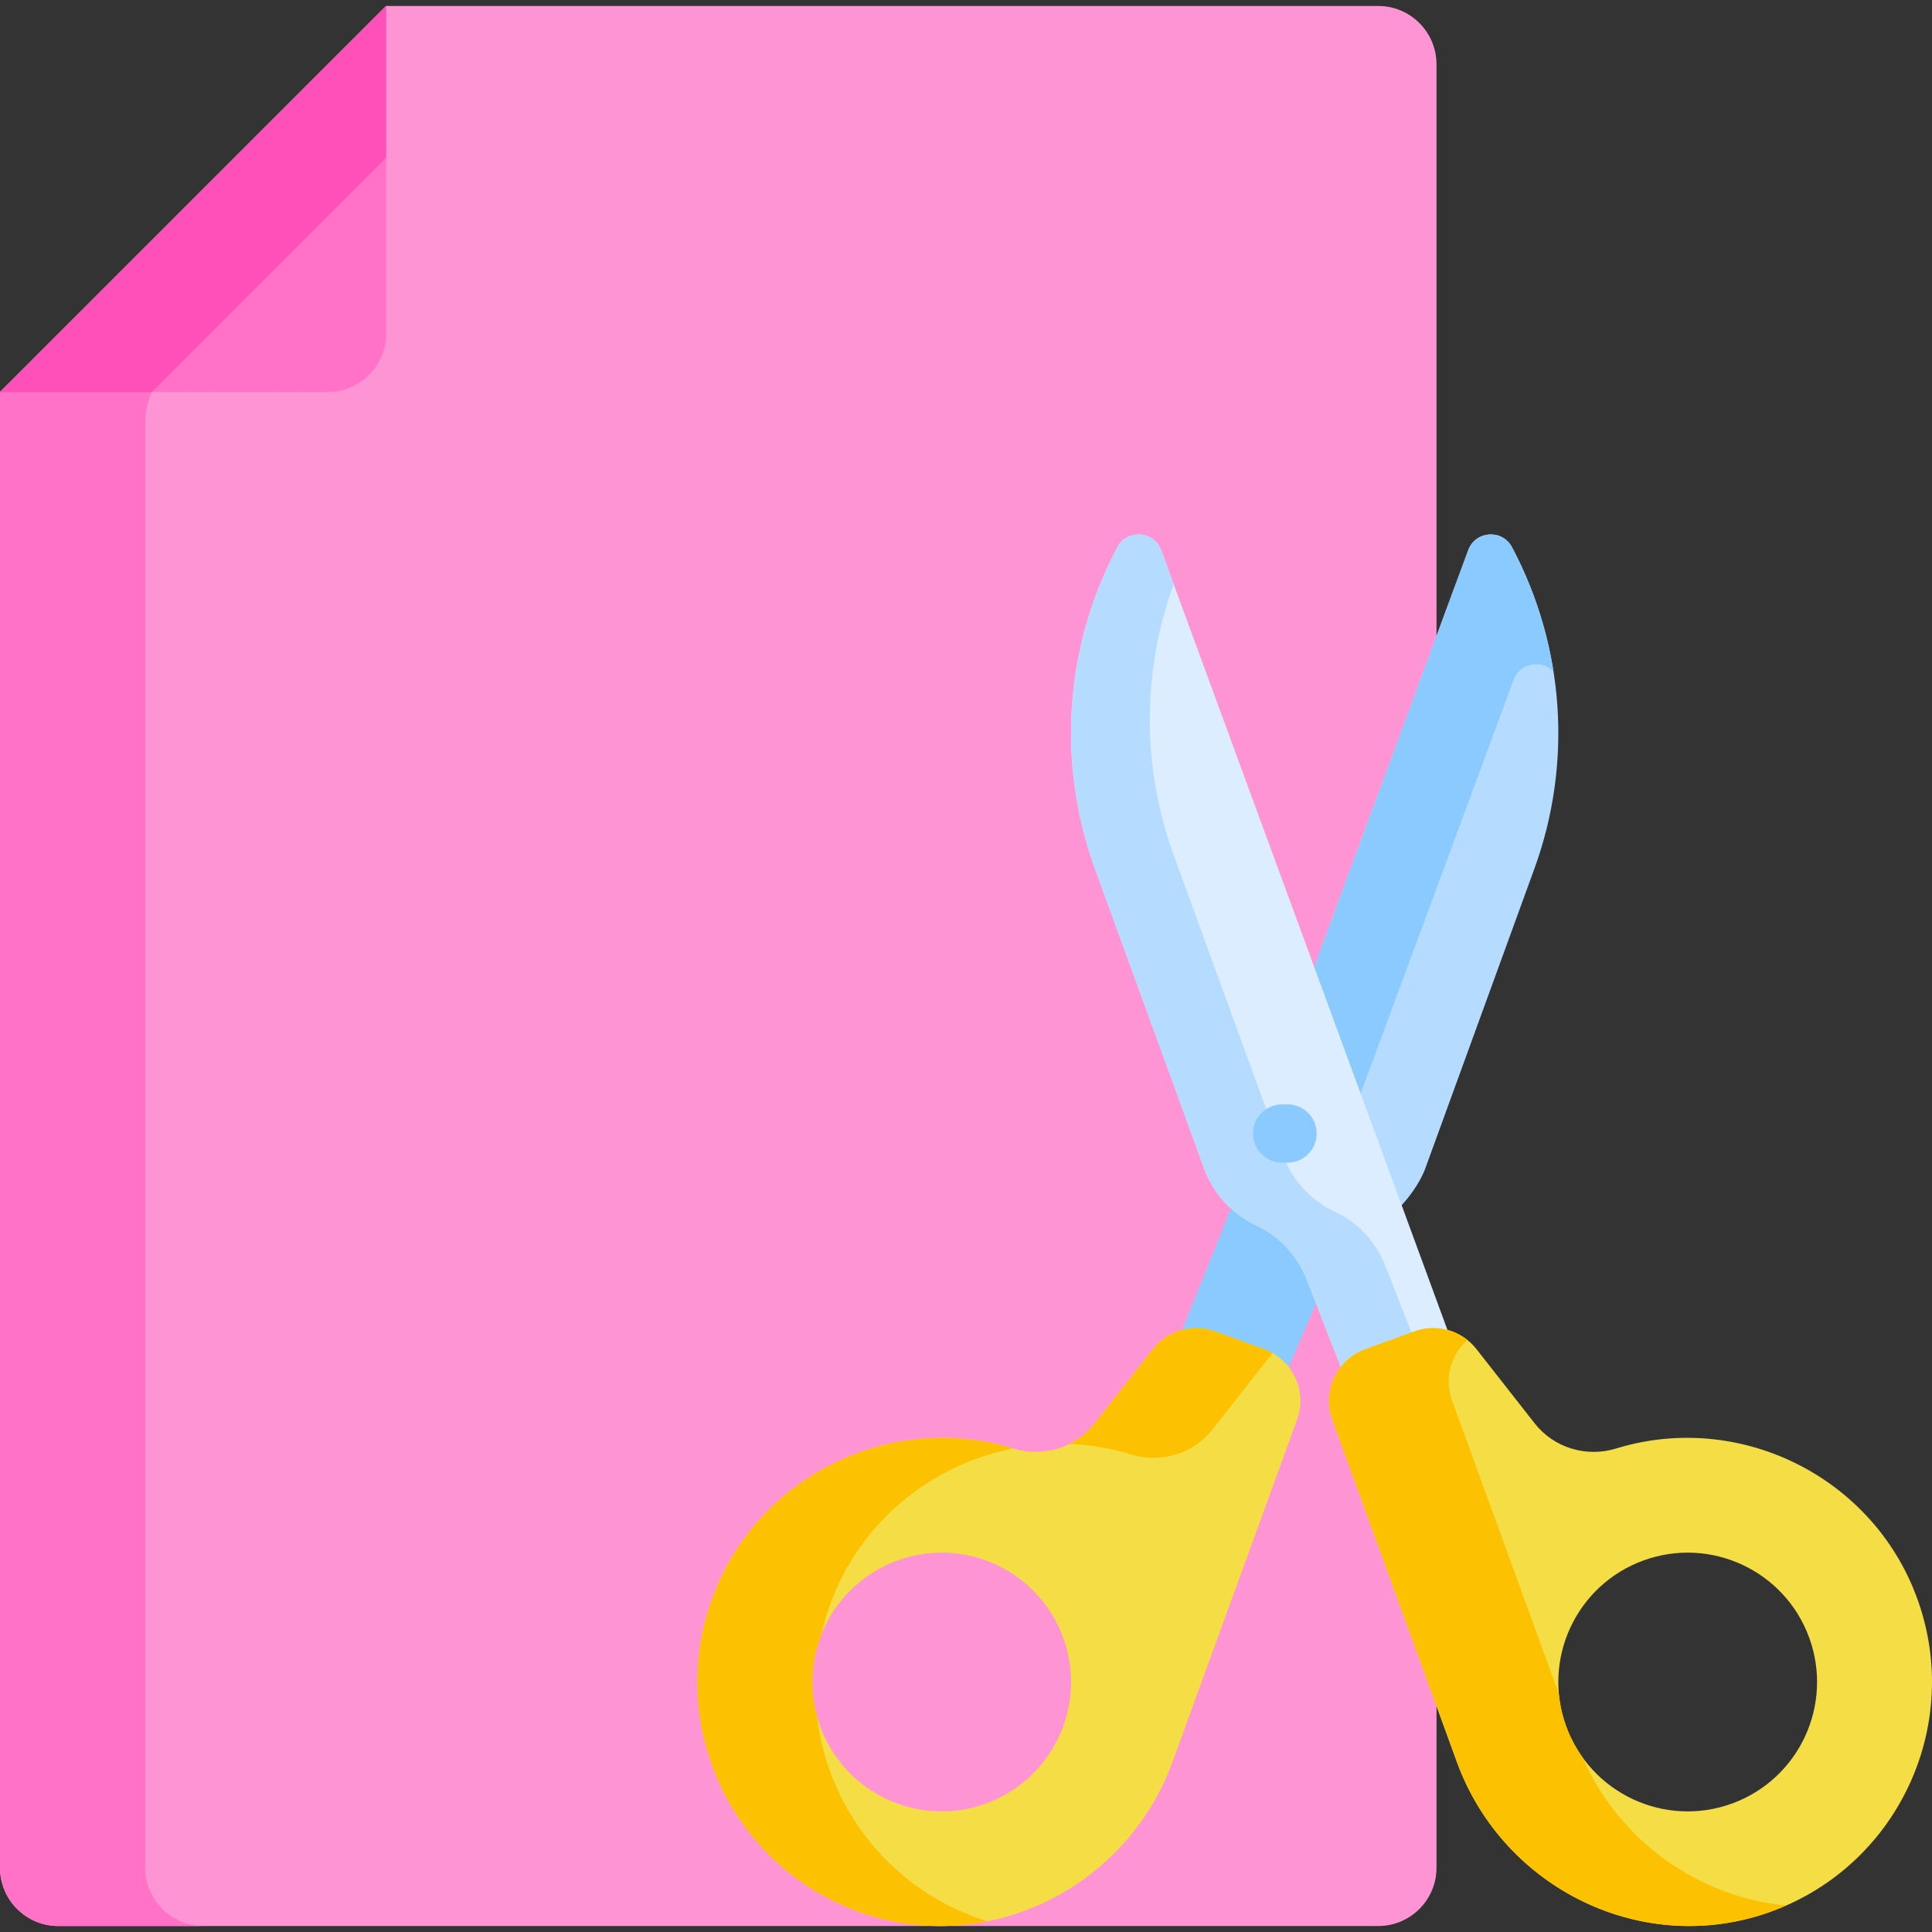 <svg id="Capa_1" enable-background="new 0 0 512 512" height="512" viewBox="0 0 512 512" width="512" xmlns="http://www.w3.org/2000/svg"><rect x="0" y="0" width="512" height="512" fill="#333333" stroke="none"/><g><path d="m363.343 355.156v-73.916h17.346c0-125.572 0-260.531 0-264.194 0-8.541-6.923-15.464-15.464-15.464h-262.907l-102.318 102.318v391.055c0 8.541 6.923 15.464 15.464 15.464h349.762c8.54 0 15.464-6.923 15.464-15.464 0-3.059 0-56.568 0-139.799z" fill="#ff94d5"/><path d="m38.482 494.955v-383.007c0-3.643 1.041-7.17 2.928-10.218h-39.24l-2.17 2.17v391.055c0 8.541 6.923 15.464 15.464 15.464h38.482c-8.541 0-15.464-6.924-15.464-15.464z" fill="#ff72c7"/><path d="m0 103.9h86.854c8.54 0 15.464-6.923 15.464-15.464v-86.854z" fill="#ff72c7"/><path d="m102.318 1.582-102.318 102.318h40.177l62.141-62.141z" fill="#ff4fb9"/><path d="m347.588 338.758c-2.39-6.567-7.202-12.042-13.542-14.982-2.707-1.255-5.153-2.945-7.267-4.97l-13.867 34.498c2.621-.565 5.406-.415 8.05.547l13.031 4.743c2.872 1.045 5.212 2.902 6.864 5.215l8.58-19.972z" fill="#8bcaff"/><path d="m400.695 145.007c-2.588-4.871-9.723-4.373-11.609.81l-41.71 112.796 22.658 62.253c2.942-2.818 6.266-7.321 7.685-11.221l28.919-79.454c10.175-27.954 8.015-58.913-5.943-85.184z" fill="#b5dcff"/><path d="m401.105 180.203c1.678-4.608 7.496-5.502 10.587-2.222-1.792-11.408-5.463-22.56-10.996-32.974-2.588-4.87-9.723-4.373-11.609.81l-41.71 112.796 12.269 33.709z" fill="#8bcaff"/><path d="m227.352 506.55c33.764 12.33 71.089-5.866 83.383-39.643l32.999-90.664c2.753-7.564-1.147-15.927-8.711-18.68l-13.031-4.743c-5.925-2.156-12.564-.259-16.454 4.703l-15.415 19.662c-5.103 6.509-13.686 9.115-21.592 6.685-.181-.056-.363-.111-.546-.165-31.848-9.49-66.143 7.085-78.497 37.935-13.646 34.075 3.657 72.419 37.864 84.91zm-10.007-72.521c6.475-17.79 26.145-26.962 43.934-20.487s26.962 26.145 20.487 43.935-26.145 26.962-43.934 20.487-26.962-26.146-20.487-43.935z" fill="#f4dd45"/><g><g fill="#fcc101"><path d="m299.234 385.286c.182.055.364.109.546.165 7.906 2.431 16.489-.176 21.592-6.685l15.415-19.662c.139-.177.289-.341.434-.511-.695-.394-1.422-.748-2.198-1.031l-13.031-4.743c-5.925-2.156-12.564-.259-16.454 4.703l-15.415 19.662c-1.857 2.368-4.178 4.213-6.756 5.493 5.283.2 10.608 1.042 15.867 2.609z"/><path d="m258.601 508.131c-23.732-8.666-39.315-29.778-42.084-53.272-1.834-6.631-1.704-13.873.828-20.831.083-.229.178-.45.266-.676.757-3.399 1.787-6.786 3.127-10.131 8.371-20.902 26.816-35.237 47.745-39.366-.165-.051-.331-.101-.497-.15-31.848-9.49-66.143 7.085-78.497 37.935-13.646 34.075 3.656 72.419 37.864 84.91 11.401 4.163 23.205 4.835 34.317 2.612-1.026-.317-2.05-.658-3.069-1.031z"/></g></g><path d="m355.956 363.808c1.652-2.312 3.992-4.169 6.864-5.215l13.031-4.743c2.644-.962 5.429-1.112 8.05-.548l-76.174-207.486c-1.886-5.183-9.021-5.681-11.609-.81-13.958 26.271-16.118 57.23-5.943 85.184l28.919 79.454c2.439 6.701 7.447 12.158 13.922 15.16 6.341 2.94 11.152 8.415 13.542 14.982z" fill="#dbedff"/><path d="m367.419 336.182c-2.39-6.568-7.201-12.042-13.542-14.982-6.475-3.002-11.483-8.459-13.922-15.16l-28.919-79.454c-8.49-23.326-8.385-48.742-.01-71.783l-3.299-8.986c-1.886-5.183-9.021-5.681-11.609-.81-13.958 26.271-16.118 57.23-5.943 85.184l28.919 79.454c2.439 6.701 7.447 12.158 13.922 15.16 6.341 2.94 11.152 8.415 13.542 14.982l9.398 24.021c1.652-2.313 3.992-4.17 6.864-5.215l11.701-4.259z" fill="#b5dcff"/><path d="m507.325 421.64c-12.355-30.85-46.649-47.425-78.497-37.935-.182.055-.364.109-.546.165-7.906 2.43-16.489-.176-21.592-6.685l-15.415-19.662c-3.89-4.962-10.529-6.859-16.454-4.703l-13.031 4.743c-7.564 2.753-11.464 11.116-8.711 18.68l32.999 90.664c12.294 33.777 49.619 51.973 83.383 39.643 34.207-12.491 51.51-50.835 37.864-84.91zm-48.344 56.323c-17.79 6.475-37.46-2.697-43.935-20.487s2.698-37.46 20.487-43.935 37.46 2.697 43.934 20.487c6.476 17.79-2.696 37.46-20.486 43.935z" fill="#f4dd45"/><g><g><path d="m419.373 465.686c-1.766-2.472-3.237-5.216-4.326-8.21-1.024-2.813-1.654-5.674-1.923-8.521l-28.34-77.863c-2.12-5.824-.284-12.112 4.121-15.958-3.907-3.125-9.234-4.079-14.084-2.314l-13.031 4.743c-7.564 2.753-11.464 11.116-8.711 18.68l32.999 90.664c12.294 33.777 49.619 51.973 83.383 39.643 1.328-.485 2.622-1.022 3.899-1.584-23.104-2.196-44.196-16.907-53.987-39.28z" fill="#fcc101"/></g></g><g><path d="m341.202 308.119h-1.409c-4.267 0-7.726-3.459-7.726-7.726s3.459-7.726 7.726-7.726h1.409c4.267 0 7.726 3.459 7.726 7.726s-3.459 7.726-7.726 7.726z" fill="#8bcaff"/></g></g></svg>